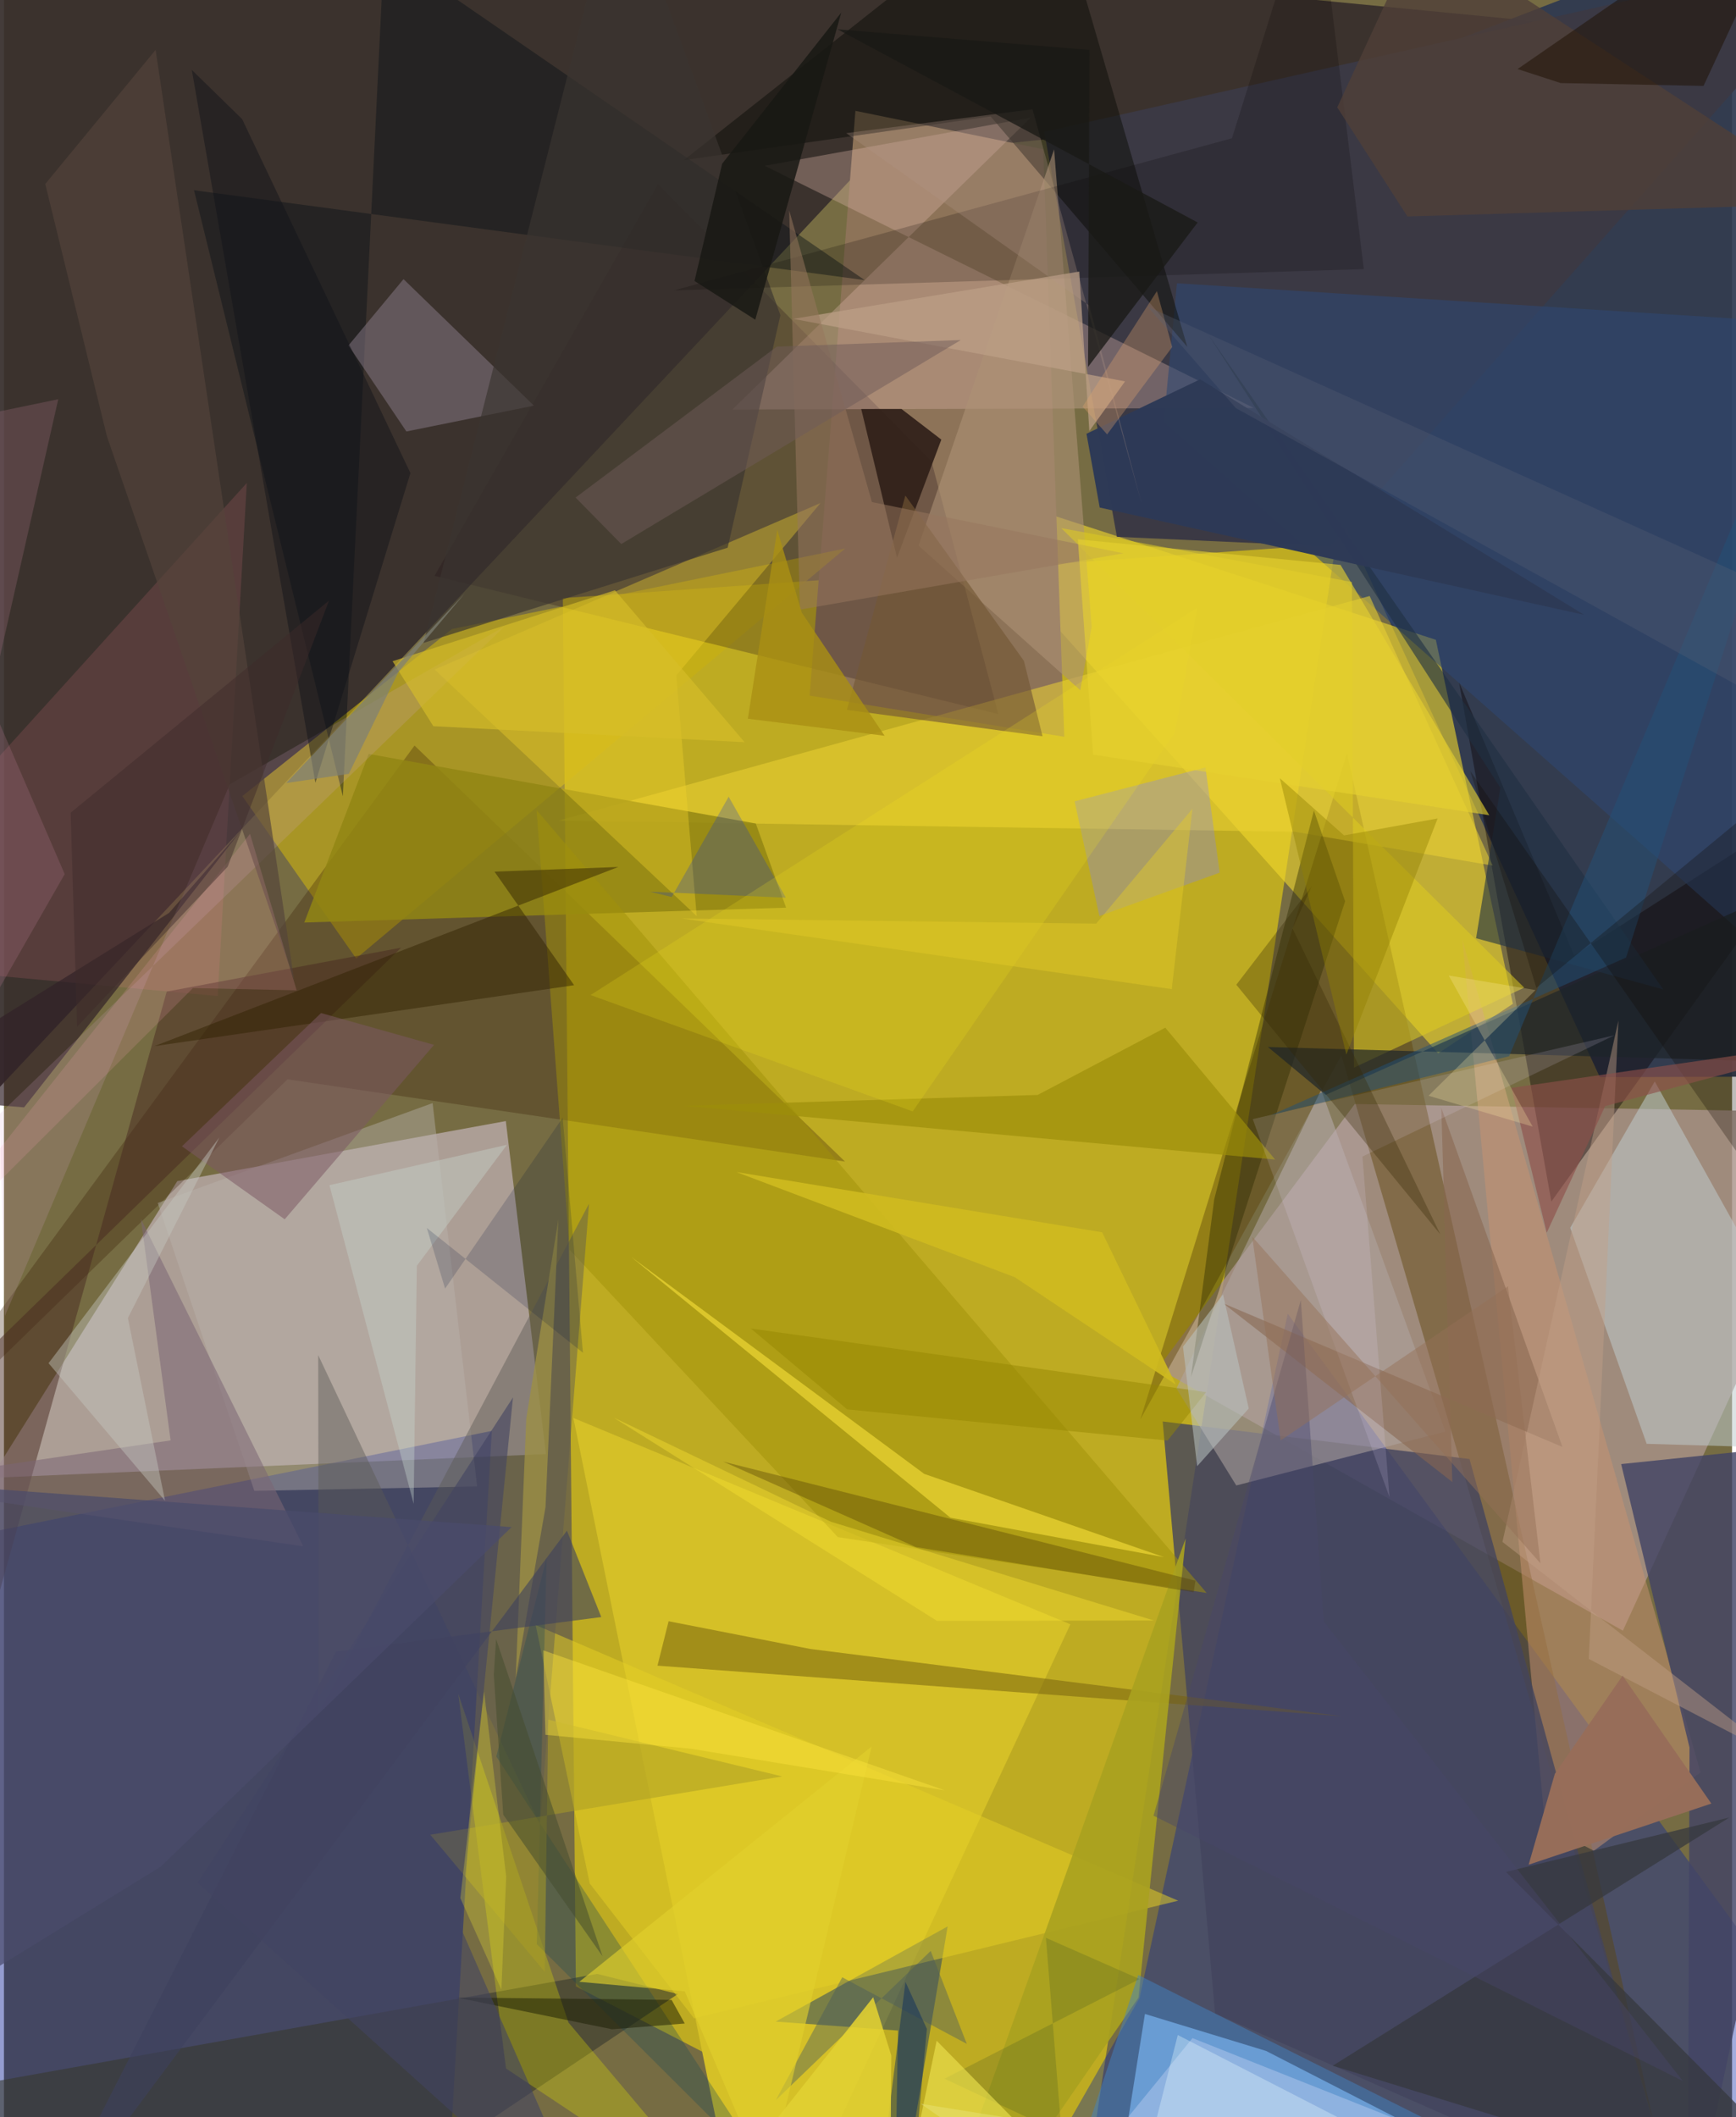 <svg xmlns="http://www.w3.org/2000/svg" width="228" height="278" viewBox="0 0 836 1024"><path fill="#766c43" d="M0 0h836v1024H0z"/><path fill="#ead10f" fill-opacity=".624" d="M276.685 960.75l-6.295-671.473 373.876-26.093L519.15 1086z"/><path fill="#372e2c" fill-opacity=".933" d="M898 25.5L-5.161-62l-23.804 616.484L419.462 76.348z"/><path fill="#2e3850" fill-opacity=".925" d="M894.16-54.485L898 520.603l-125.961.385L565.083 72.402z"/><path fill="#f2e0ff" fill-opacity=".435" d="M262.2 703.28L-6.32 714.782 83.86 571.26l158.926-29.039z"/><path fill="#02138c" fill-opacity=".42" d="M-62 1037.852V752.223l298.013-60.146-20.393 352.822z"/><path fill="#a99389" fill-opacity=".812" d="M783.19 788.702L898 538.169l-244.51-4.191-95.295 127.867z"/><path fill="#021ca3" fill-opacity=".365" d="M898 1013.627L481.12 1086l68.195-119.486 71.751-331.076z"/><path fill="#f2d92c" fill-opacity=".6" d="M729.968 485.516l-37.26-176.062-250.857-81.509 251.965 281.5z"/><path fill="#9ecafc" fill-opacity=".808" d="M551.974 974.073l58.61 17.898L793.797 1086H534.2z"/><path fill="#8d7358" d="M411.907 53.613l90.875 18.56 10.183 284.184-123.203-19.922z"/><path fill="#3b3944" fill-opacity=".988" d="M898-25.092L641.612 264.316l-103.202-4.679-35.152-195.864z"/><path fill="#c8b011" fill-opacity=".604" d="M406.964 265.301l-190.229 38.94-101.415 80.801 55.062 78.545z"/><path fill="#d5c027" d="M275.485 685.823L356.804 1086h19.373l139.727-300.387z"/><path fill="#5d4308" fill-opacity=".435" d="M649.71 364.34l148.473 662.85-151.16-516.738-97.234 176.027z"/><path fill="#361b00" fill-opacity=".29" d="M137.18 522.014l269.703 39.793-208.26-201.211L-62 716.093z"/><path fill="#1e0d14" fill-opacity=".267" d="M448.727 223.176l32.325 122.2-272.738-66.855 108.13-189.385z"/><path fill="#e1bbaf" fill-opacity=".329" d="M496.73 56.9L367.998 80.186 604.68 197.335l-252.276.746z"/><path fill="#c79272" fill-opacity=".506" d="M705.534 454.528l115.237 402.74-51.647 37.879-23.578-12.289z"/><path fill="#43445d" fill-opacity=".796" d="M810.387 1072.944l-101.39-367.259-148.44-18.173 25.352 286.386z"/><path fill="#bfcccd" fill-opacity=".537" d="M798.612 523.053L898 701.35l-103.305-3.028-36.98-104.47z"/><path fill="#0c0003" fill-opacity=".404" d="M759.6 462.119l-55.661-132.116 44.644 251.136L898 373.399z"/><path fill="#424465" fill-opacity=".816" d="M814.595 1086L898 696.058l-115.643 12.069 33.068 137.093z"/><path fill="#012971" fill-opacity=".427" d="M456.53 931.735L430.656 1086l1.867-103.894-59.2-4.332z"/><path fill="#2e4873" fill-opacity=".576" d="M898 501.64V157.935l-330.537-20.928-6.392 67.198z"/><path fill="#b0a5a2" fill-opacity=".545" d="M637.218 527.121l-70.012 144.43 28.952 46.919 101.121-26.068z"/><path fill="#ebd234" fill-opacity=".549" d="M720.218 418.666L660.685 288.26 268.273 396.9l356.254 5.404z"/><path fill="#36392f" fill-opacity=".592" d="M144.796 1086L-62 1016.978l348.976-62.267 39.04 9.73z"/><path fill="#928514" fill-opacity=".839" d="M378.38 439.014l-14.659-40.7-187.274-33.662-31.17 81.542z"/><path fill="#7c7eff" fill-opacity=".302" d="M517.952 387.58l11.98 55.474 58.201-20.984-6.877-50.904z"/><path fill="#fc7990" fill-opacity=".149" d="M117.485 233.601L103.42 481.757-62 466.586l5.113-40.443z"/><path fill="#0c0f08" fill-opacity=".514" d="M572.483 167.806L477.314 56.308 328.92 77.438 505.429-62z"/><path fill="#f2d32c" fill-opacity=".376" d="M335.141 443.11l-9.892-116.434 69.791-83.375-186.69 80.538z"/><path fill="#071117" fill-opacity=".431" d="M183.898-24.482l-19.95 409.592L91.947 92.017 416.42 135.49z"/><path fill="#897c8a" fill-opacity=".502" d="M194.686 208.691l-28.013-41.609 26.624-32.066 63.095 61.183z"/><path fill="#a29208" fill-opacity=".498" d="M581.835 770.455L403.42 743.457 273.63 604.482l-15.954-212.653z"/><path fill="#e0e000" fill-opacity=".306" d="M242.895 1000.47L219.79 819.285l53.326 158.966 81.214 96.443z"/><path fill="#76620e" fill-opacity=".533" d="M321.539 784.14l68.436 13.387 257.187 32.532-331.003-24.434z"/><path fill="#bab4af" fill-opacity=".42" d="M207.37 533.525l21.549 185.422-107.799 2.129-46.72-139.25z"/><path fill="#30201a" fill-opacity=".918" d="M434.182 197.798l19.292 14.825-21.436 57.146-17.314-71.958z"/><path fill="#e3cf25" fill-opacity=".518" d="M333.837 976.188l-50.45-65.223-26.18-124.994 310.849 133.328z"/><path fill="#472920" fill-opacity=".482" d="M192.152 458.354L-10.53 655.887l2.225 136.132 87.047-312.43z"/><path fill="#ad9175" fill-opacity=".592" d="M442.463 263.913l78.237 69.915 5.51-30.635-18.18-230.938z"/><path fill="#3a3530" fill-opacity=".671" d="M297.624-62l78.005 214.44-25.517 112.463-147.123 46.047z"/><path fill="#2d2900" fill-opacity=".416" d="M633.709 392.043l15.105 43.878-74.558 230.085 11.24-85.95z"/><path fill="#decb21" fill-opacity=".541" d="M652.123 281.485l-140.626-26.06L735.458 477.69l-82.363 38.692z"/><path fill="#5a5954" fill-opacity=".443" d="M152.27 828.715l-.249-173.302 107.302 227.055 23.72-300.281z"/><path fill="#a9a11f" fill-opacity=".91" d="M548.859 966.187l-73.757 106.835L449.6 1086l122.097-342.014z"/><path fill="#312228" fill-opacity=".694" d="M9.754 535.592L-62 529.732l141.888-88.197 35.172-40.267z"/><path fill="#36383e" fill-opacity=".737" d="M834.688 879.062L642.855 999.105 898 1077.895l-171.394-172.52z"/><path fill="#1e2429" fill-opacity=".694" d="M611.473 506.397l27.91 23.176L898 413.778v100.864z"/><path fill="#d6a8d2" fill-opacity=".173" d="M-2.083 538.82L242.09 303.042l-132.858 76.322L.449 636.5z"/><path fill="#886750" fill-opacity=".569" d="M700.682 716.801l-5.335-181.016 58.622 164.058-164.103-69.464z"/><path fill="#070000" fill-opacity=".196" d="M324.13 140.452l333.724-10.288L634.38-62 594.076 66.876z"/><path fill="#302300" fill-opacity=".478" d="M72.758 505.987l224.448-86.668-59.89 2.27 38.51 54.919z"/><path fill="#7c6575" fill-opacity=".553" d="M80.618 696.673L-62 717.733l206.797 30.177L66.26 589.579z"/><path fill="#4f3b00" fill-opacity=".353" d="M575.546 770.106l.868-5.587-228.474-57.583 93.197 41.325z"/><path fill="#4185c5" fill-opacity=".478" d="M574.98 985.767l-61.212 75.057L548.73 955.23l194.041 97.213z"/><path fill="#9c8e09" fill-opacity=".678" d="M500.075 529.583l-171.259 5.254 286.146 26.004-53.138-63.793z"/><path fill="#1f3043" fill-opacity=".592" d="M723.904 381.01L582.391 161.465 802.699 478.53l-90.525-24.73z"/><path fill="#745734" fill-opacity=".635" d="M436.074 239.66l-28.272 103.667 94.632 12.763-9.007-36.463z"/><path fill="#efdfff" fill-opacity=".145" d="M604.13 541.273l66.151 182.822-13.088-164.711 122.028-58.698z"/><path fill="#f6e03a" fill-opacity=".612" d="M445.19 712.863L303.472 607.944l154.392 126.104 103.318 19.083z"/><path fill="#bc9f87" fill-opacity=".722" d="M381.801 154.222l138.42-22.884 4.846 77.161 17.288-24.04z"/><path fill="#1a4755" fill-opacity=".31" d="M372.45 1054.658L257.78 940.311l4.746-186.894-24.346 96.144z"/><path fill="#4f3f38" fill-opacity=".796" d="M645.014 51.938l33.937 52.76 209.02-6.214-203.16-132.628z"/><path fill="#072ddb" fill-opacity=".231" d="M312.355 431.265l10.697 2.586 27.54-48.507 27.687 48.836z"/><path fill="#54443b" fill-opacity=".671" d="M49.804 210.972l90.631 263.393-67.07-450.227-53.37 64.856z"/><path fill="#7c5762" fill-opacity=".529" d="M135.823 589.729l-49.708-35.3 67.295-64.455 54.65 15.385z"/><path fill="#f8e61b" fill-opacity=".192" d="M283.78 481.269l155.845 56.272 126.828-183.194 10.862-60.454z"/><path fill="#1f1103" fill-opacity=".51" d="M870.382-62L732.24 33.396l20.816 6.774 69.149 1.389z"/><path fill="#9d9144" fill-opacity=".776" d="M268.22 589.75l-15.544 96.448-5.115 125.589 14.432-82.862z"/><path fill="#245177" fill-opacity=".498" d="M784.731 463.136l-171.848 76.257 115.266-28.536L898 107.498z"/><path fill="#455961" fill-opacity=".408" d="M405.53 956.344l60.267 32.21-17.463-44.956-74.97 72.21z"/><path fill="#10131a" fill-opacity=".459" d="M150.675 378.593L90.871 33.816l24.363 23.8 81.406 171.207z"/><path fill="#022560" fill-opacity=".427" d="M436.118 958.563l10.373 22.735L436.722 1086l-12.161-36.25z"/><path fill="#97775d" fill-opacity=".525" d="M419.903 242.842l-40.04-141.14 5.208 193.153 156.544-27.234z"/><path fill="#c3a086" fill-opacity=".439" d="M781.035 493.587l-56.104 252.187 135.944 105.56-94.17-48.972z"/><path fill="#181813" fill-opacity=".843" d="M334.071 135.896l29.394 18.732L405.062 6.083l-57.605 73.085z"/><path fill="#2e3a56" fill-opacity=".992" d="M578.688 183.455l-54.993 26.343 6.396 35.682 234.372 51.902z"/><path fill="#c5c8c2" fill-opacity=".431" d="M59.955 637.49l17.972 88.381-56.349-66.54 82.634-109.2z"/><path fill="#f1feff" fill-opacity=".314" d="M443.61 1017.566L542.027 1086l25.838-101.735 149.99 77.095z"/><path fill="#976d59" fill-opacity=".988" d="M737.595 901.891l12.684-43.99 32.769-47.46 42.935 61.885z"/><path fill="#322400" fill-opacity=".306" d="M596.189 476.288l36.555-47.725-9.364 20.466 71.478 147.986z"/><path fill="#1b1c02" fill-opacity=".498" d="M322.995 967.286l6.348 11.42-35.189 2.777-75.288-15.376z"/><path fill="#3d415e" fill-opacity=".592" d="M160.63 798.805L14.614 1086l257.743-345.665 16.602 41.777z"/><path fill="#f8a5b8" fill-opacity=".169" d="M-62 630.973L91.435 477.897l50.157 1.089-22.555-75.674z"/><path fill="#c9dad1" fill-opacity=".369" d="M243.364 553.689l-43.634 58.516-1.533 115.14-40.728-154.115z"/><path fill="#d7bd29" fill-opacity=".643" d="M187.991 319.808l19.727 31.425 150.594 7.745-62.74-73.48z"/><path fill="#aa9c25" fill-opacity=".525" d="M206.248 887.405l55.369 66.322 1.69-121.996L376.488 859.2z"/><path fill="#424362" fill-opacity=".596" d="M246.26 675.877L220.695 931.77 288.217 1086 93.7 910.605z"/><path fill="#938500" fill-opacity=".475" d="M562.927 696.743l18.665-23.414L361.3 642.546l46.626 39.123z"/><path fill="#e2d02c" fill-opacity=".639" d="M329.367 963.135l39.83 93.504 50.572-211.923-141.442 113.81z"/><path fill="#b39588" fill-opacity=".282" d="M550.241 243.162l-25.2-95.391-117.598-83.38 90.128-11.534z"/><path fill="#bac4c2" fill-opacity=".541" d="M602.192 681.24l-12.453-55.211-19.36 25.318 6.865 57.795z"/><path fill="#00113e" fill-opacity=".176" d="M213.411 623.24l-8.85-29.317 75.531 60.363-9.797-113.697z"/><path fill="#0f0800" fill-opacity=".271" d="M709.349 372.928l31.977 104.891L898 348.602v293.84z"/><path fill="#fee63f" fill-opacity=".408" d="M261.934 839.07l70.484 6.732 122.82 20.15-194.332-67.737z"/><path fill="#8e4f4a" fill-opacity=".631" d="M898 501.834l-168.742 24.332 17.096 70.051 28.264-61.232z"/><path fill="#e7d130" fill-opacity=".616" d="M718.55 394.295L526.9 364.974l-7.382-104.113 127.096 12.368z"/><path fill="#6f5b5a" fill-opacity=".498" d="M373.889 167.649l89.013-3.194-164.264 98.676-22.104-22.474z"/><path fill="#7e8075" fill-opacity=".706" d="M166.834 374.285l-30.273 4.435 86.319-91.653-32.026 37.921z"/><path fill="#e5a66e" fill-opacity=".314" d="M533.67 210.112l-11.852-13.44 35.946-55.852 7.392 27.034z"/><path fill="#f9e333" fill-opacity=".408" d="M451.352 783.952l104.941-.17-156.218-47.762-105.218-50.438z"/><path fill="#e1d032" fill-opacity=".882" d="M325.426 1086l95.086-120.003 8.746 28.168-.345 47.551z"/><path fill="#ebe232" fill-opacity=".294" d="M232.268 818.062l-11.492 99.986 19.86 44.264 2.33-54.696z"/><path fill="#908000" fill-opacity=".416" d="M617.242 376.398l32.164 133.663 44.164-114.206-45.268 8.204z"/><path fill="#1a1915" fill-opacity=".765" d="M525.161 24.14L403.28 14.177l174.197 93.418-53.026 69.887z"/><path fill="#494b6c" fill-opacity=".71" d="M245.588 738.6l-256.542-18.85-32.615 256.614 119.417-73.525z"/><path fill="#bc7c93" fill-opacity=".227" d="M29.384 422.779L-62 211.351l88.271-18.261L-62 582.494z"/><path fill="#3e2b2a" fill-opacity=".459" d="M108.226 419.182L35.38 496.627 32.277 393.07l125.005-102.61z"/><path fill="#274424" fill-opacity=".184" d="M504.074 937.267l45.293 19.92-94.377 48.216 56.672 26.495z"/><path fill="#a98f13" fill-opacity=".796" d="M426.044 355.876l-40.065-59.553-11.876-40.089-14.22 91.386z"/><path fill="#444d2f" fill-opacity=".529" d="M236.974 809.978l4.564 67.7 48.036 68.504-51.493-153.464z"/><path fill="#48466a" fill-opacity=".42" d="M556.12 878.188l256.076 128.323L638.46 784.284 627.382 628.82z"/><path fill="#cfba1f" fill-opacity=".906" d="M488.948 617.707l-134.67-50.848 176.997 29.158 35.635 73.679z"/><path fill="#efe551" fill-opacity=".612" d="M430.7 1086L-62 1033.062l601.275 43.542-88.06-89.58z"/><path fill="#957157" fill-opacity=".467" d="M603.857 598.109l13.785 98.543 109.98-74.531 15.683 133.997z"/><path fill="#ffeea6" fill-opacity=".259" d="M740.92 478.872l-41.996-7.057 40.623 73.102-50.37-14.947z"/><path fill="#5a6277" fill-opacity=".29" d="M896.986 363.768L595.943 197.382l-42.719-49.119L898 303.719z"/><path fill="#e3cb28" fill-opacity=".439" d="M528.365 446.734l-200.542-2.513 237.122 34.193 10.014-87.248z"/></svg>